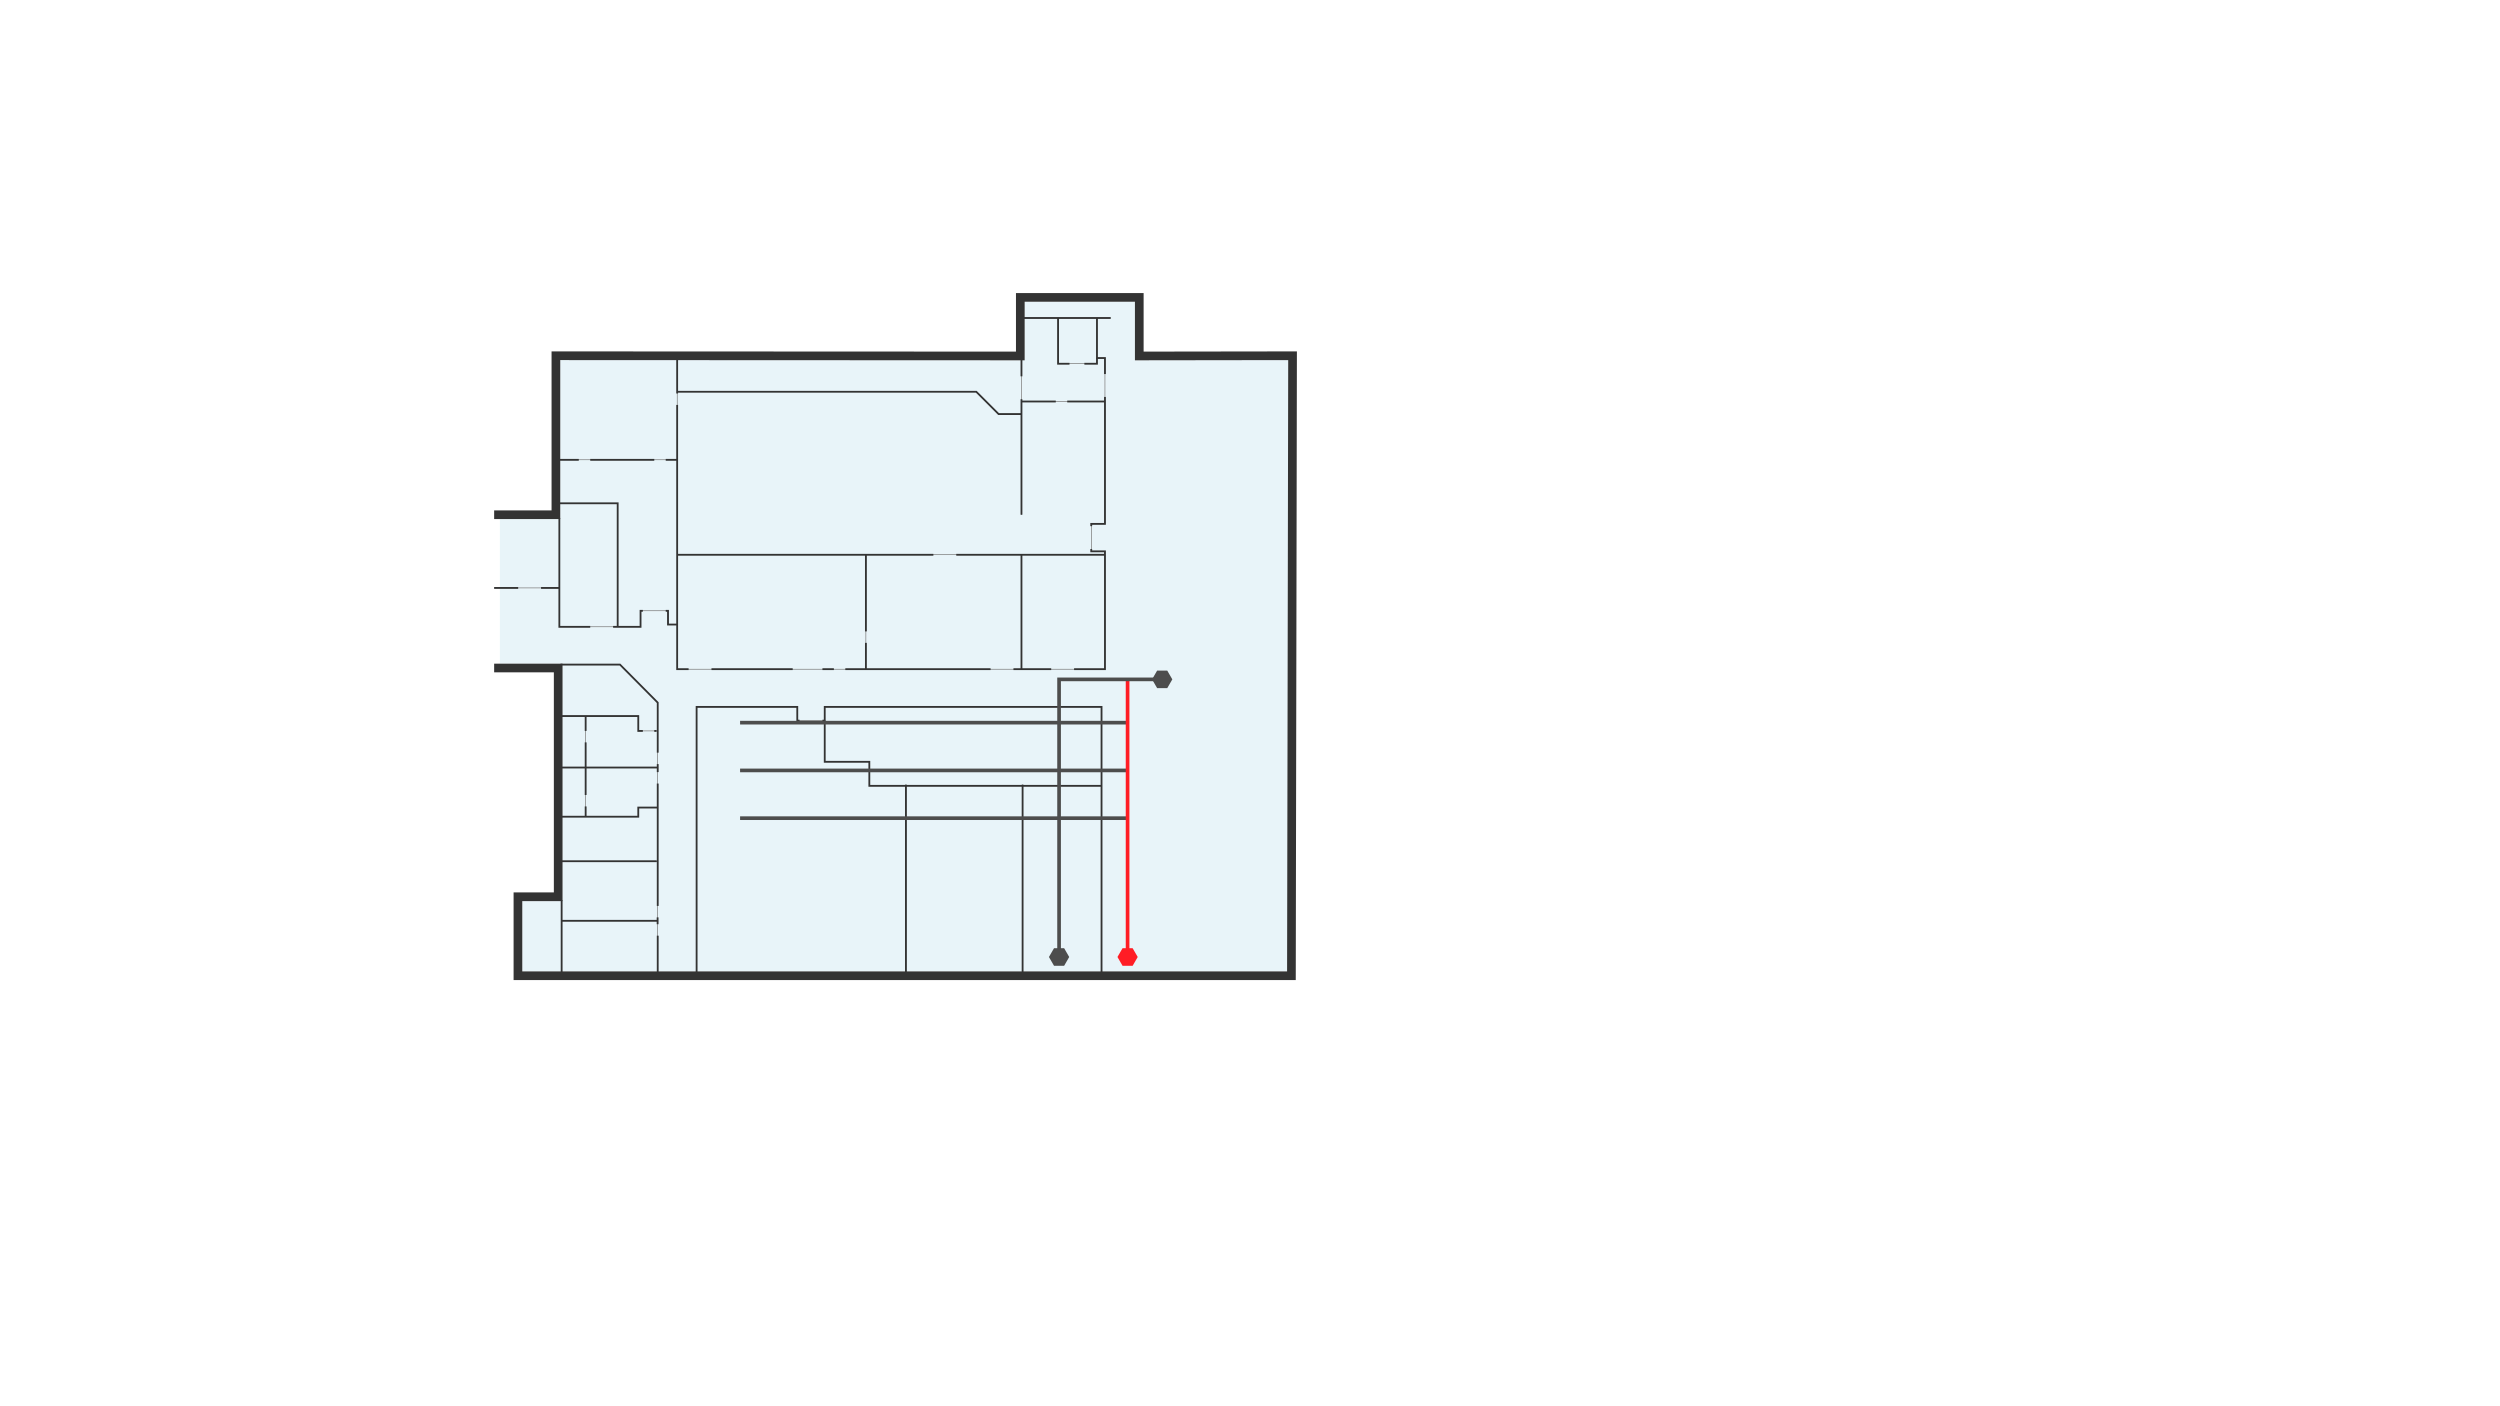 <?xml version="1.0" encoding="utf-8"?>
<!-- Generator: Adobe Illustrator 24.0.0, SVG Export Plug-In . SVG Version: 6.00 Build 0)  -->
<svg version="1.1" xmlns="http://www.w3.org/2000/svg" xmlns:xlink="http://www.w3.org/1999/xlink" x="0px" y="0px"
	 viewBox="0 0 1366 768" style="enable-background:new 0 0 1366 768;" xml:space="preserve">
<style type="text/css">
	.st0{fill:none;}
	.st1{fill:#FF1D25;}
	.st2{fill:#5ECC48;}
	.st3{display:none;}
	.st4{display:inline;fill:#BDC2C9;}
	.st5{fill:#E8F4F9;}
	.st6{fill:none;stroke:#B3B3B3;stroke-width:0.25;stroke-miterlimit:10;}
	.st7{fill:none;stroke:#B3B3B3;stroke-width:0.75;stroke-miterlimit:10;}
	.st8{display:inline;}
	.st9{fill:url(#New_Pattern_2);}
	.st10{fill:#FF0000;}
	.st11{fill:url(#New_Pattern_5);}
	.st12{fill:none;stroke:#333333;stroke-width:4.75;stroke-miterlimit:10;}
	.st13{fill:none;stroke:#333333;stroke-miterlimit:10;}
	.st14{fill:none;stroke:#333333;stroke-width:0.25;stroke-miterlimit:10;}
	.st15{fill:#4D4D4D;}
	.st16{fill:none;stroke:#4D4D4D;stroke-width:2;stroke-miterlimit:10;}
	.st17{fill:none;stroke:#FF1D25;stroke-width:2;stroke-miterlimit:10;}
	.st18{fill:none;stroke:#F7931E;stroke-width:0.5;stroke-miterlimit:10;}
	.st19{fill:#F7931E;}
	.st20{fill:#FFFFFF;}
</style>

<g id="reference" class="st3">
</g>
<g id="bg" class="st3">
	<rect x="208.75" y="93.13" class="st4" width="631.88" height="575"/>
</g>
<g id="areas">
	<g>
		<polygon class="st5" points="599.25,195.75 599.25,195.63 599.25,173.88 578.25,173.88 578.25,198.63 599.25,198.63 		"/>
		<polygon class="st5" points="558.25,281.25 558,281.25 558,226.38 545.57,226.38 533.39,214.19 370.13,214.19 370.13,303 
			603.63,303 603.63,301.38 596.13,301.38 596.13,286.13 603.63,286.13 603.63,219.5 558.25,219.5 		"/>
		<rect x="558.88" y="429.5" class="st5" width="42.88" height="101.25"/>
		<rect x="473.25" y="303.25" class="st5" width="84.75" height="62.25"/>
		<rect x="495.13" y="429.5" class="st5" width="63.5" height="101.25"/>
		<polygon class="st5" points="559.88,196.88 558.25,196.88 558.25,219.25 603.63,219.25 603.63,195.75 599.5,195.75 599.5,198.88 
			578,198.88 578,173.88 559.88,173.88 		"/>
		<polygon class="st5" points="545.68,226.13 558,226.13 558,196.88 370.13,196.78 370.13,213.94 533.49,213.94 		"/>
		<rect x="370.13" y="303.25" class="st5" width="102.88" height="62.25"/>
		<polygon class="st5" points="307.38,363 338.8,363 338.84,363.04 359.5,383.87 359.5,530.75 380.5,530.75 380.5,386.13 
			435.75,386.13 435.75,393.63 450.5,393.63 450.5,386.13 602,386.13 602,530.75 703.25,530.75 703.87,196.75 620.13,196.88 
			620.13,164.88 559.88,164.88 559.88,173.63 606.88,173.63 606.88,173.88 599.5,173.88 599.5,195.5 603.88,195.5 603.88,286.38 
			596.38,286.38 596.38,301.13 603.88,301.13 603.88,365.75 369.88,365.75 369.88,341.38 364.88,341.38 364.88,333.88 
			350.13,333.88 350.13,342.63 305.5,342.63 305.5,321.38 273.13,321.38 273.13,362.63 307.38,362.63 		"/>
		<rect x="273.13" y="283.63" class="st5" width="32.38" height="37.5"/>
		<polygon class="st5" points="306.13,283.63 305.75,283.63 305.75,342.38 337.38,342.38 337.38,275.13 306.13,275.13 		"/>
		<polygon class="st5" points="306.13,274.88 337.63,274.88 337.63,342.38 349.88,342.38 349.88,333.63 365.13,333.63 
			365.13,341.13 369.88,341.13 369.88,251.38 306.13,251.38 		"/>
		<polygon class="st5" points="306.13,251.13 369.88,251.13 369.88,196.78 306.13,196.75 		"/>
		<rect x="558.25" y="303.25" class="st5" width="45.38" height="62.25"/>
		<polygon class="st5" points="359.25,470.75 307.38,470.75 307.38,492.38 307,492.38 307,503 359.25,503 		"/>
		<rect x="307" y="503.25" class="st5" width="52.25" height="27.5"/>
		<polygon class="st5" points="359.25,441.38 348.88,441.38 348.88,446.38 307.38,446.38 307.38,470.5 359.25,470.5 		"/>
		<rect x="285.38" y="492.38" class="st5" width="21.38" height="38.38"/>
		<rect x="307.38" y="419.5" class="st5" width="12.5" height="26.63"/>
		<rect x="307.38" y="391.38" class="st5" width="12.5" height="27.88"/>
		<polygon class="st5" points="494.88,429.5 474.88,429.5 474.88,416.38 450.5,416.38 450.5,393.88 435.5,393.88 435.5,386.38 
			380.75,386.38 380.75,530.75 494.88,530.75 		"/>
		<polygon class="st5" points="320.13,446.13 348.63,446.13 348.63,441.13 359.25,441.13 359.25,419.5 320.13,419.5 		"/>
		<polygon class="st5" points="475.13,429.25 494.88,429.25 494.88,428.75 495.13,428.75 495.13,429.25 558.63,429.25 
			558.63,428.75 558.88,428.75 558.88,429.25 601.75,429.25 601.75,386.38 450.75,386.38 450.75,393.75 450.75,393.88 
			450.75,416.13 475.13,416.13 		"/>
		<polygon class="st5" points="348.63,391.38 320.13,391.38 320.13,419.25 359.25,419.25 359.25,399.5 348.63,399.5 		"/>
		<polygon class="st5" points="348.88,399.25 359.25,399.25 359.25,383.97 338.7,363.25 307.38,363.25 307.38,391.13 348.88,391.13 
					"/>
	</g>
</g>



<g id="walls">
	<g id="walls_x5F_ext_x5F_line">
		<polyline class="st12" points="270,365 305,365 305,490 283,490 283,533.13 705.63,533.13 706.25,194.38 622.5,194.5 622.5,162.5 
			557.5,162.5 557.5,194.5 303.75,194.38 303.75,281.25 270,281.25 		"/>
	</g>
	<g id="walls_x5F_int_x5F_line_x5F_thick">
		<line class="st13" x1="359.38" y1="511.25" x2="359.38" y2="533.13"/>
		<line class="st13" x1="359.32" y1="501.25" x2="359.32" y2="505"/>
		<line class="st13" x1="359.38" y1="428.13" x2="359.38" y2="495"/>
		<line class="st13" x1="359.38" y1="417.5" x2="359.38" y2="421.88"/>
		<polyline class="st13" points="306.25,363.13 338.75,363.13 359.38,383.92 359.38,411.25 		"/>
		<line class="st13" x1="306.25" y1="419.38" x2="359.38" y2="419.38"/>
		<line class="st13" x1="306.4" y1="470.57" x2="358.86" y2="470.57"/>
		<line class="st13" x1="363.75" y1="251.25" x2="370" y2="251.25"/>
		<line class="st13" x1="322.5" y1="251.25" x2="357.5" y2="251.25"/>
		<line class="st13" x1="305.63" y1="251.25" x2="316.25" y2="251.25"/>
		<polyline class="st13" points="363.75,333.75 365,333.75 365,341.25 370,341.25 		"/>
		<polyline class="st13" points="335,342.5 350,342.5 350,333.75 351.25,333.75 		"/>
		<polyline class="st13" points="305.63,283.13 305.63,342.5 322.5,342.5 		"/>
		<line class="st13" x1="295.63" y1="321.25" x2="305.63" y2="321.25"/>
		<line class="st13" x1="270" y1="321.25" x2="283.13" y2="321.25"/>
		<polyline class="st13" points="305,275 337.5,275 337.5,342.5 		"/>
		<polyline class="st13" points="603.75,204.38 603.75,195.63 599.38,195.63 599.38,173.75 		"/>
		<polyline class="st13" points="596.25,287.5 596.25,286.25 603.75,286.25 603.75,216.88 		"/>
		<polyline class="st13" points="586.88,365.63 603.75,365.63 603.75,301.25 596.25,301.25 596.25,300 		"/>
		<line class="st13" x1="553.75" y1="365.63" x2="574.38" y2="365.63"/>
		<line class="st13" x1="461.88" y1="365.63" x2="541.25" y2="365.63"/>
		<line class="st13" x1="449.38" y1="365.63" x2="455.63" y2="365.63"/>
		<line class="st13" x1="388.75" y1="365.63" x2="433.13" y2="365.63"/>
		<polyline class="st13" points="370,221.25 370,365.63 376.25,365.63 		"/>
		<line class="st13" x1="370" y1="196.25" x2="370" y2="215"/>
		<line class="st13" x1="558.13" y1="218.13" x2="558.13" y2="281.25"/>
		<line class="st13" x1="558.13" y1="196.25" x2="558.13" y2="205.63"/>
		<line class="st13" x1="576.88" y1="219.38" x2="558.13" y2="219.38"/>
		<line class="st13" x1="603.75" y1="219.38" x2="583.13" y2="219.38"/>
		<polyline class="st13" points="558.13,226.25 545.63,226.25 533.44,214.06 370,214.06 		"/>
		<line class="st13" x1="510" y1="303.13" x2="370" y2="303.13"/>
		<line class="st13" x1="603.75" y1="303.13" x2="522.5" y2="303.13"/>
		<line class="st13" x1="473.13" y1="345" x2="473.13" y2="303.13"/>
		<line class="st13" x1="473.13" y1="365.63" x2="473.13" y2="351.25"/>
		<line class="st13" x1="558.13" y1="365.63" x2="558.13" y2="303.13"/>
		<polyline class="st13" points="449.38,393.75 450.63,393.75 450.63,386.25 601.88,386.25 601.88,533.13 		"/>
		<polyline class="st13" points="380.63,533.75 380.63,386.25 435.63,386.25 435.63,393.75 436.88,393.75 		"/>
		<line class="st13" x1="495" y1="428.75" x2="495" y2="531.88"/>
		<line class="st13" x1="558.75" y1="428.75" x2="558.75" y2="531.88"/>
		<polyline class="st13" points="601.88,429.38 475,429.38 475,416.25 450.63,416.25 450.63,393.75 		"/>
		<line class="st13" x1="357.5" y1="399.38" x2="358.75" y2="399.38"/>
		<polyline class="st13" points="306.88,391.25 348.75,391.25 348.75,399.38 351.25,399.38 		"/>
		<polyline class="st13" points="306.88,446.25 348.75,446.25 348.75,441.25 359.38,441.25 		"/>
		<line class="st13" x1="320" y1="440.63" x2="320" y2="446.25"/>
		<line class="st13" x1="320" y1="405.63" x2="320" y2="434.38"/>
		<line class="st13" x1="320" y1="391.25" x2="320" y2="399.38"/>
		<line class="st13" x1="359.32" y1="503.13" x2="306.88" y2="503.13"/>
		<polyline class="st13" points="358.75,533.13 306.88,533.13 306.88,491.88 		"/>
		<line class="st13" x1="606.88" y1="173.75" x2="559.38" y2="173.75"/>
		<polyline class="st13" points="584.38,198.75 578.13,198.75 578.13,173.75 		"/>
		<polyline class="st13" points="599.38,195.63 599.38,198.75 592.5,198.75 		"/>
	</g>
	<g id="walls_x5F_int_x5F_line_x5F_thin">
		<polyline class="st14" points="306.25,363.13 338.75,363.13 359.38,383.92 359.38,533.13 		"/>
		<line class="st14" x1="306.25" y1="419.38" x2="359.38" y2="419.38"/>
		<line class="st14" x1="306.25" y1="470.63" x2="359.38" y2="470.63"/>
		<line class="st14" x1="305.63" y1="251.25" x2="370" y2="251.25"/>
		<polyline class="st14" points="305.63,283.13 305.63,342.5 350,342.5 350,333.75 365,333.75 365,341.25 370,341.25 		"/>
		<line class="st14" x1="270" y1="321.25" x2="305.63" y2="321.25"/>
		<polyline class="st14" points="305,275 337.5,275 337.5,342.5 		"/>
		<polyline class="st14" points="370,196.25 370,365.63 603.75,365.63 603.75,301.25 596.25,301.25 596.25,286.25 603.75,286.25 
			603.75,195.63 599.38,195.63 599.38,173.75 		"/>
		<line class="st14" x1="558.13" y1="196.25" x2="558.13" y2="281.25"/>
		<line class="st14" x1="603.75" y1="219.38" x2="558.13" y2="219.38"/>
		<polyline class="st14" points="558.13,226.25 545.63,226.25 533.44,214.06 370,214.06 		"/>
		<line class="st14" x1="603.75" y1="303.13" x2="370" y2="303.13"/>
		<line class="st14" x1="473.13" y1="365.63" x2="473.13" y2="303.13"/>
		<line class="st14" x1="558.13" y1="365.63" x2="558.13" y2="303.13"/>
		<polyline class="st14" points="380.63,533.75 380.63,386.25 435.63,386.25 435.63,393.75 450.63,393.75 450.63,386.25 
			601.88,386.25 601.88,533.13 		"/>
		<line class="st14" x1="495" y1="428.75" x2="495" y2="531.88"/>
		<line class="st14" x1="558.75" y1="428.75" x2="558.75" y2="531.88"/>
		<polyline class="st14" points="601.88,429.38 475,429.38 475,416.25 450.63,416.25 450.63,393.75 		"/>
		<polyline class="st14" points="306.88,391.25 348.75,391.25 348.75,399.38 359.38,399.38 		"/>
		<polyline class="st14" points="306.88,446.25 348.75,446.25 348.75,441.25 359.38,441.25 		"/>
		<line class="st14" x1="320" y1="391.25" x2="320" y2="446.25"/>
		<line class="st14" x1="359.32" y1="503.13" x2="306.88" y2="503.13"/>
		<polyline class="st14" points="358.75,533.13 306.88,533.13 306.88,491.88 		"/>
		<line class="st14" x1="606.88" y1="173.75" x2="559.38" y2="173.75"/>
		<polyline class="st14" points="599.38,195.63 599.38,198.75 578.13,198.75 578.13,173.75 		"/>
	</g>
</g>
<g id="mech">
	<polygon class="st15" points="575.91,527.7 581.45,527.7 584.21,522.9 581.45,518.11 575.91,518.11 573.14,522.9 	"/>
	<polygon class="st15" points="632.26,376 637.79,376 640.56,371.21 637.79,366.41 632.26,366.41 629.49,371.21 	"/>
	<line class="st16" x1="404.38" y1="447.05" x2="616.11" y2="447.05"/>
	<line class="st16" x1="404.38" y1="420.96" x2="616.11" y2="420.96"/>
	<line class="st16" x1="404.38" y1="394.86" x2="616.11" y2="394.86"/>
	<polygon class="st1" points="613.35,527.7 618.88,527.7 621.65,522.9 618.88,518.11 613.35,518.11 610.58,522.9 	"/>
	<polyline class="st17" points="616.11,371.21 616.11,447.05 616.11,522.9 	"/>
	<polyline class="st16" points="578.68,522.9 578.68,371.21 632.29,371.21 	"/>
</g>
</svg>